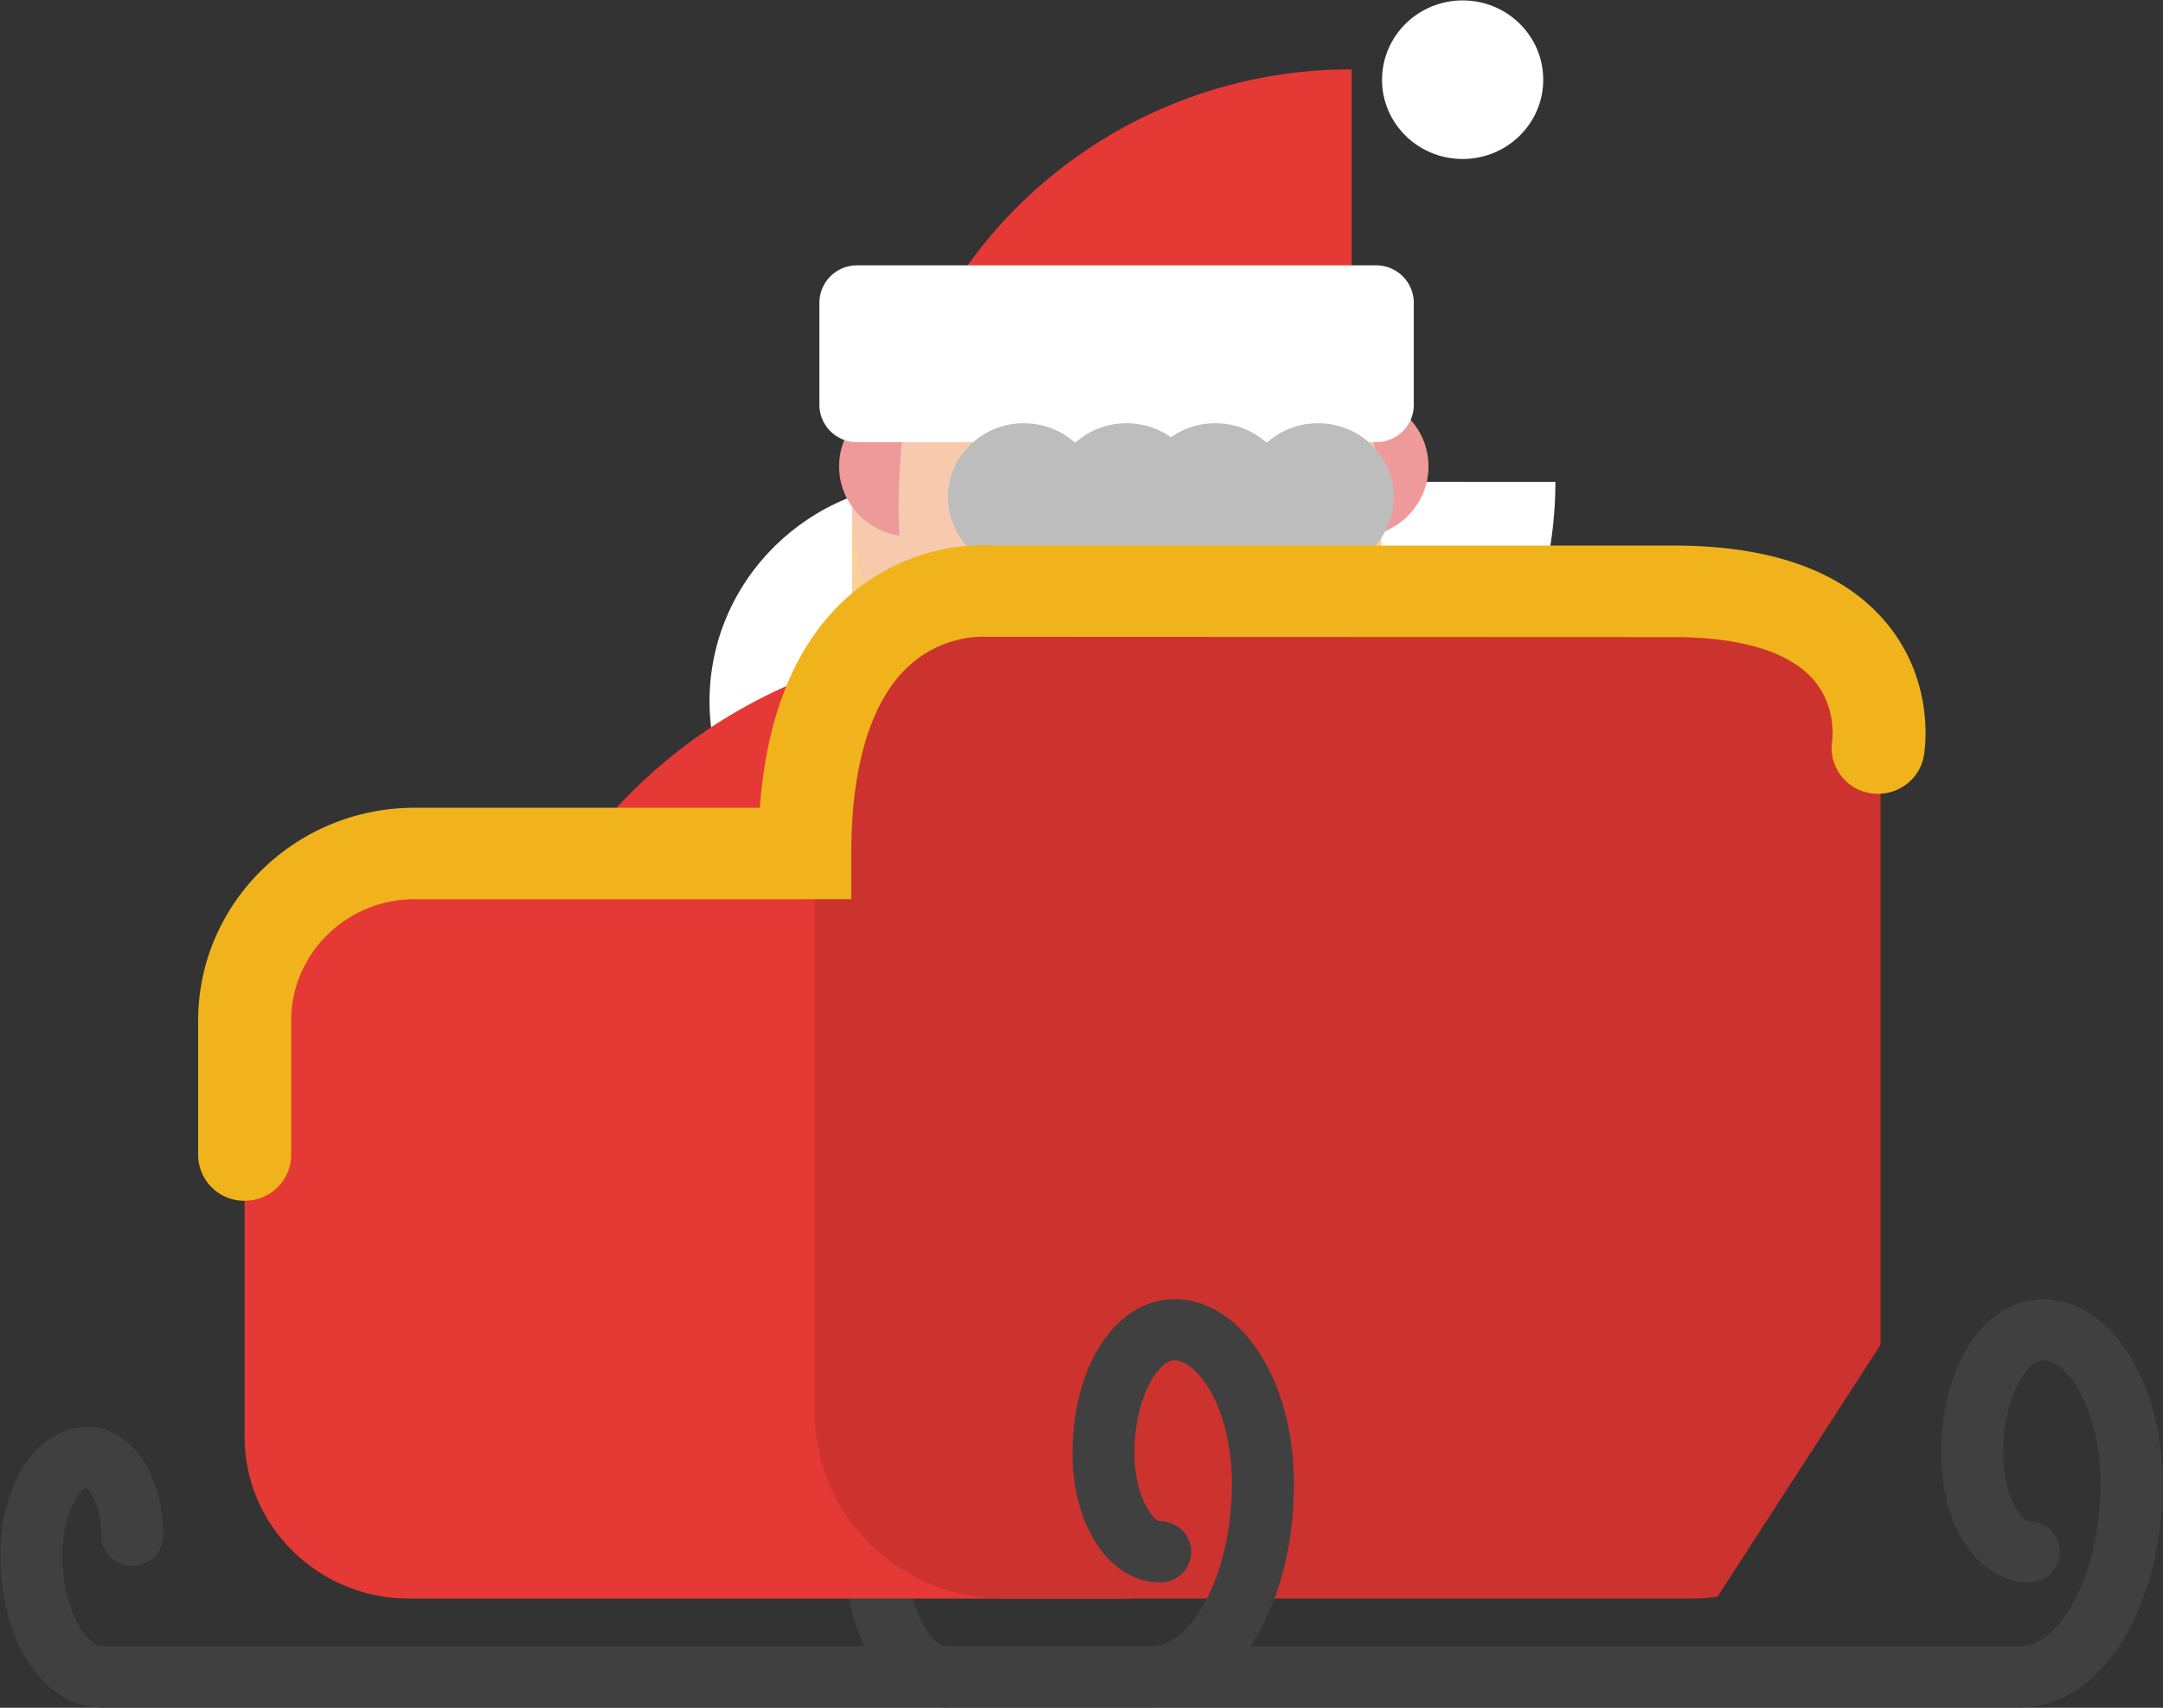 <svg xmlns="http://www.w3.org/2000/svg" xmlns:xlink="http://www.w3.org/1999/xlink" viewBox="-0.002 34.736 164.998 130.264"><rect x="-0.002" y="34.736" width="164.998" height="130.264" fill="#333333" stroke="none"/><symbol id="a" viewBox="-38 -30 75.999 60"><path d="M-13.076 5.364c0-4.264 3.513-7.718 7.846-7.718 19.863 0 21.89 11.17 21.89 15.43-1.964 0-17.558.007-21.89.007-4.334 0-7.846-3.456-7.846-7.72z" fill="#FFF"/><path d="M33.018-30h-37.77c-.603 0-1.09.48-1.09 1.073a1.08 1.08 0 0 0 1.09 1.072h37.77c1.323 0 2.803 2.44 2.803 5.705 0 2.45-1.085 4.348-2.022 4.348-.558 0-1.4-1.3-1.4-3.264 0-1.547.677-2.396.902-2.396.6 0 1.09-.48 1.09-1.072a1.08 1.08 0 0 0-1.09-1.073c-1.758 0-3.083 1.952-3.083 4.542 0 3.084 1.54 5.41 3.58 5.41 2.358 0 4.203-2.852 4.203-6.494 0-4.4-2.19-7.85-4.982-7.85z" fill="#404040"/><path d="M-4.753-30C-6.775-30-8.3-27.696-8.3-24.644c0 2.565 1.314 4.5 3.058 4.5 1.518 0 2.662-1.64 2.662-3.814 0-.592-.487-1.072-1.09-1.072s-1.09.48-1.09 1.072c0 1.01-.382 1.603-.54 1.68-.16-.01-.822-.846-.822-2.365 0-1.992.887-3.21 1.37-3.21.6 0 1.09-.48 1.09-1.073S-4.152-30-4.752-30z" fill="#404040"/><path d="M7.21-20.5c0-3.122-2.593-5.676-5.764-5.676h-25.1c-3.172 0-5.766 2.554-5.766 5.677v15.47c0 3.124 2.594 5.678 5.765 5.678h25.1C4.617.648 7.21-1.907 7.21-5.03V-20.5z" fill="#e53935"/><path fill="#4d4d4d" d="M4.99-13.5h8.085v4.464H4.99zm-16.034 0h8.29v4.464h-8.29z"/><path fill="#999" d="M4.99-13.5h8.085v4.464H4.99zm-16.034 0h8.29v4.464h-8.29z"/><path d="M-3.345-13.617c0-.628.523-1.142 1.16-1.142H4.42c.638 0 1.16.517 1.16 1.145v4.698c0 .63-.522 1.143-1.16 1.143h-6.605c-.638 0-1.16-.514-1.16-1.142v-4.697z" fill="#f1b31c"/><path d="M-10.636-21.266a.98.98 0 0 0-.988.968 1.05 1.05 0 0 1-1.054 1.036h-.005a.98.98 0 0 0-.988.97.98.98 0 0 0 .983.977h.007c1.664 0 3.023-1.33 3.03-2.972a.98.98 0 0 0-.982-.98h-.006z" fill="#e0e0e0"/><path d="M-14.1-24.374c-1.636 0-2.962 1.303-2.966 2.914l-.006 2.957c-.003 1.612 1.32 2.922 2.96 2.925h.005c1.636 0 2.962-1.303 2.966-2.914l.003-2.957c.003-1.61-1.32-2.92-2.96-2.922h-.005z" fill="#e0e0e0"/><path d="M-16.402-17.716c-.727 0-1.316.58-1.318 1.294-.002.717.587 1.3 1.315 1.3l4.58.013h.004c.724 0 1.312-.575 1.315-1.29a1.31 1.31 0 0 0-1.315-1.303l-4.58-.01h-.003z" fill="#f1b31c"/><path d="M18.61-8.084c0-8.476-6.987-15.347-15.6-15.347-8.62 0-15.602 6.87-15.602 15.344 0 8.477 6.982 15.348 15.6 15.348 8.615 0 15.6-6.87 15.6-15.348z" fill="#d4392c"/><path d="M7.162 13.62c0-1.37 1.128-2.477 2.518-2.477 1.392 0 2.518 1.108 2.518 2.477 0 1.368-1.127 2.477-2.518 2.477-1.39 0-2.518-1.11-2.518-2.477z" fill="#ef9a9a"/><path fill="#f9d099" d="M-8.065 7.614h18.6v4.652h-18.6z"/><path d="M-2.95 7.46C1.74 7.46 6 5.69 9.214 2.81v-24.03a18.1 18.1 0 0 0-6.81-3.866L-2.95-19.82l-5.354-5.267a18.033 18.033 0 0 0-10.898 9.22h-1.83v5.538C-21.03-.5-12.936 7.46-2.95 7.46z" fill="#e53935"/><path d="M-8.065 12.266c0-5.054 4.164-9.15 9.3-9.15 5.137 0 9.3 4.097 9.3 9.15s-4.163 9.148-9.3 9.148c-5.136 0-9.3-4.095-9.3-9.148z" fill="#f7caad"/><path d="M-5.91 17.155a16.17 16.17 0 0 0 3.726 5.66 16.587 16.587 0 0 0 11.68 4.76v-10.42H-5.91z" fill="#e53935"/><path d="M10.564 27.212c0-1.54 1.27-2.786 2.834-2.786 1.565 0 2.833 1.246 2.833 2.786S14.966 30 13.4 30s-2.834-1.248-2.834-2.788z" fill="#FFF"/><path d="M-6.427 12.293c0 1.29.12 2.557.336 3.794-1.35-.05-2.43-1.13-2.43-2.467 0-1.234.92-2.248 2.12-2.438-.02.368-.03.74-.03 1.11z" fill="#ef9a9a"/><path d="M-9.214 15.776a1.32 1.32 0 0 1 1.326-1.305h18.244c.73 0 1.325.59 1.325 1.308v3.6a1.32 1.32 0 0 1-1.322 1.308H-7.888a1.32 1.32 0 0 1-1.326-1.307v-3.6z" fill="#FFF"/><path d="M5.65 12.54c0-1.438 1.196-2.6 2.665-2.6 1.473 0 2.663 1.162 2.663 2.6 0 1.434-1.19 2.598-2.663 2.598-1.47 0-2.664-1.164-2.664-2.6z" fill="#bdbdbd"/><path d="M2.042 12.54c0-1.438 1.195-2.6 2.664-2.6 1.473 0 2.663 1.162 2.663 2.6 0 1.434-1.19 2.598-2.666 2.598-1.47 0-2.664-1.164-2.664-2.6z" fill="#bdbdbd"/><path d="M-1.082 12.54c0-1.438 1.195-2.6 2.664-2.6 1.473 0 2.663 1.162 2.663 2.6 0 1.434-1.19 2.598-2.663 2.598-1.47 0-2.664-1.164-2.664-2.6z" fill="#bdbdbd"/><path d="M-4.694 12.54c0-1.438 1.195-2.6 2.664-2.6 1.473 0 2.663 1.162 2.663 2.6 0 1.434-1.19 2.598-2.663 2.598-1.468 0-2.664-1.164-2.664-2.6z" fill="#bdbdbd"/><path d="M-.556 10.286c0-.97.798-1.752 1.782-1.752.983 0 1.783.783 1.783 1.752" fill="#4d4d4d"/><path d="M19.147-13.22l-9.972.486L7.117-9.94l-.4 6.412-4.5 3.213-24.158-.35s-.486-24.857 0-24.887c.48-.027 38.382.054 38.73-.264.346-.317 2.355 12.597 2.355 12.597z" fill="#e53935"/><path d="M-2.75 9.225h24.21c3.645 0 6.628-2.933 6.628-6.518v-19.962l-5.732-8.855a6.956 6.956 0 0 0-.895-.065H-2.75c-3.645 0-6.626 2.933-6.626 6.52v22.36c0 3.586 2.98 6.52 6.625 6.52z" fill="#e53935"/><path d="M-2.75 9.225h24.21c3.645 0 6.628-2.933 6.628-6.518v-19.962l-5.732-8.855a6.956 6.956 0 0 0-.895-.065H-2.75c-3.645 0-6.626 2.933-6.626 6.52v22.36c0 3.586 2.98 6.52 6.625 6.52z" opacity=".11"/><g fill="#404040"><path d="M2.482-30H-34.45c-.602 0-1.09.48-1.09 1.073a1.08 1.08 0 0 0 1.09 1.072H2.482c1.324 0 2.804 2.44 2.804 5.705 0 2.654-1.2 4.348-2.025 4.348-.555 0-1.4-1.3-1.4-3.264 0-1.547.68-2.396.906-2.396.602 0 1.09-.48 1.09-1.072a1.08 1.08 0 0 0-1.09-1.073c-1.758 0-3.083 1.952-3.083 4.542 0 3.084 1.54 5.41 3.58 5.41 2.358 0 4.205-2.852 4.205-6.494 0-4.4-2.19-7.85-4.983-7.85z"/><path d="M-34.45-30c-2.023 0-3.55 2.304-3.55 5.356 0 2.565 1.314 4.5 3.056 4.5 1.52 0 2.664-1.64 2.664-3.814 0-.592-.488-1.072-1.09-1.072s-1.09.48-1.09 1.072c0 1.012-.382 1.603-.542 1.68-.16-.01-.82-.846-.82-2.365 0-1.992.888-3.21 1.372-3.21.602 0 1.09-.48 1.09-1.073A1.085 1.085 0 0 0-34.45-30z"/></g><path d="M-29.42-12.194a1.62 1.62 0 0 0-1.633 1.608v4.72c0 4.13 3.413 7.487 7.61 7.487h12.136c.247 3.314 1.282 5.8 3.088 7.406 2.1 1.868 4.46 1.848 5.027 1.81H20.82c3.413 0 5.91-.89 7.415-2.65 1.776-2.07 1.423-4.47 1.377-4.736-.15-.877-1-1.464-1.883-1.317a1.61 1.61 0 0 0-1.34 1.838c.01.085.15 1.235-.677 2.17-.855.968-2.546 1.478-4.895 1.478l-24.24.01c-.034 0-1.433.087-2.65-1.028-1.32-1.217-2.02-3.49-2.02-6.587v-1.608h-15.35c-2.392 0-4.34-1.916-4.34-4.27v-4.72c0-.89-.733-1.61-1.635-1.61z" fill="#f1b31c"/></symbol><use xlink:href="#a" width="75.999" height="60" x="-38" y="-30" transform="matrix(2.17 0 0 -2.17 82.497 99.868)" overflow="visible"/></svg>
